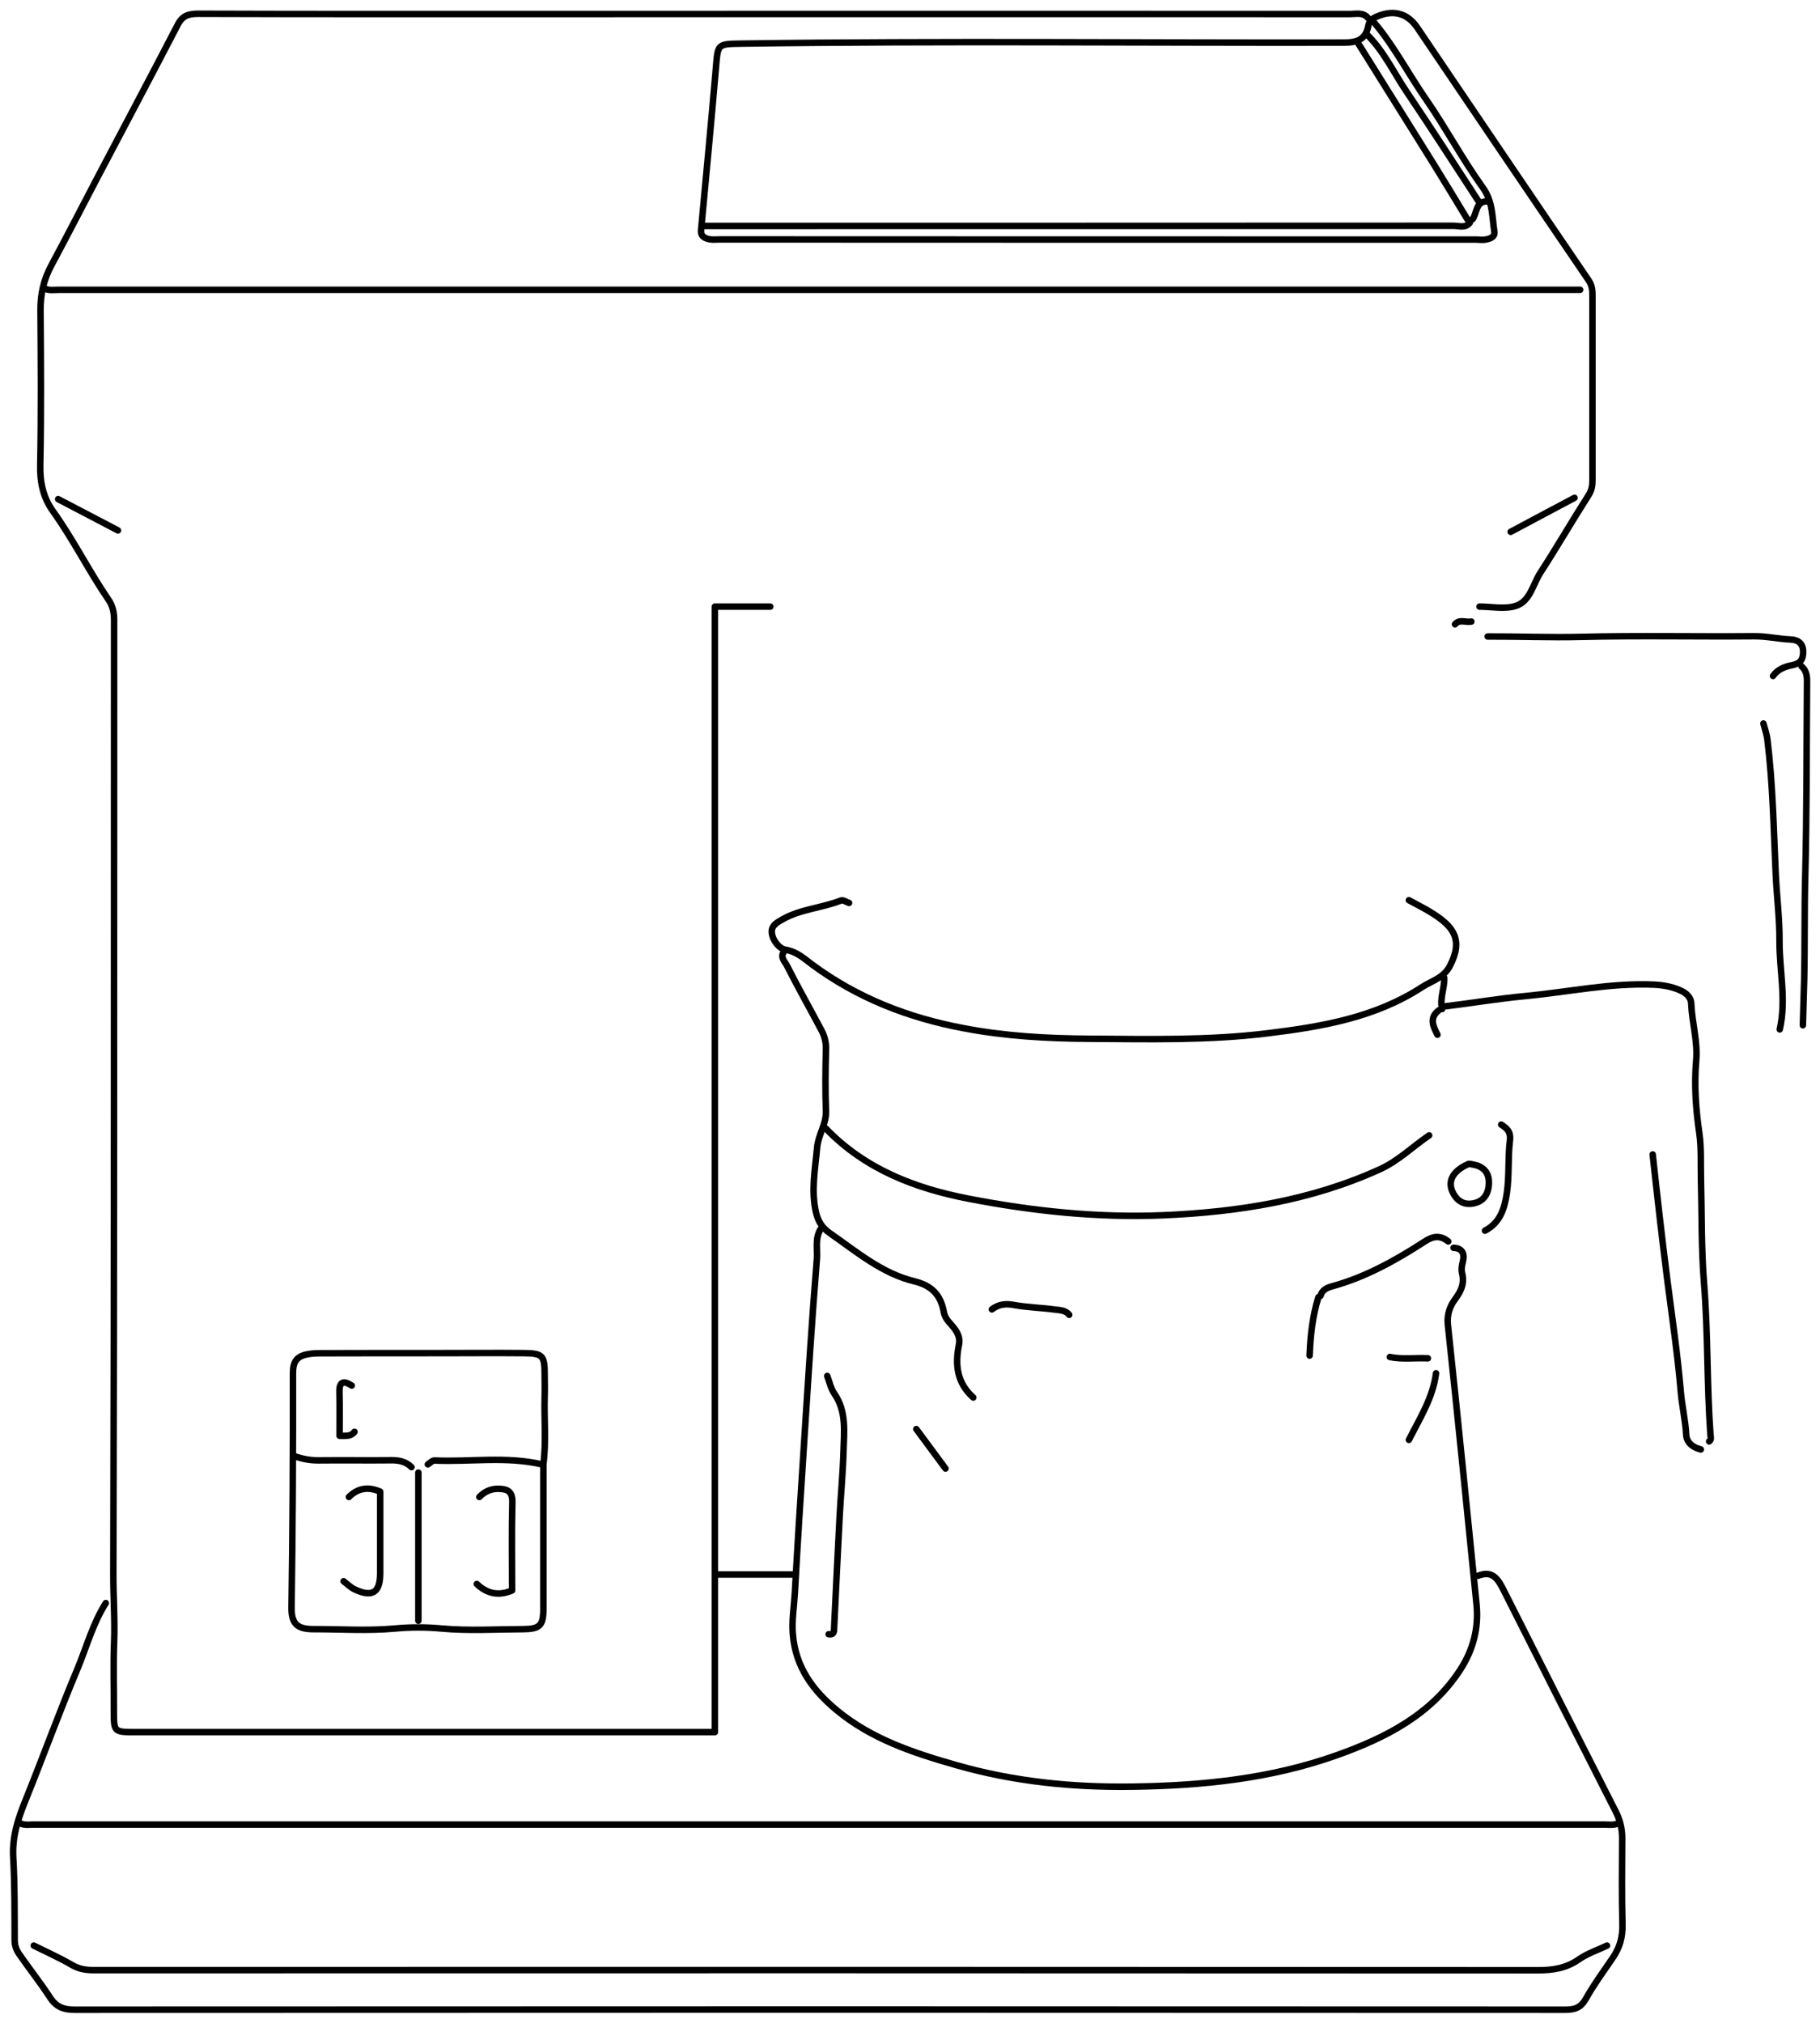<?xml version="1.0" encoding="utf-8"?>
<!-- Generator: Adobe Illustrator 24.1.0, SVG Export Plug-In . SVG Version: 6.00 Build 0)  -->
<svg version="1.1" id="Layer_1" xmlns="http://www.w3.org/2000/svg" xmlns:xlink="http://www.w3.org/1999/xlink" x="0px" y="0px"
	 viewBox="0 0 140.21 155.78" style="enable-background:new 0 0 140.21 155.78;" xml:space="preserve">
<style type="text/css">
	.st0{fill:none;stroke:#000000;stroke-width:0.5;stroke-linecap:round;stroke-linejoin:round;stroke-miterlimit:10;}
</style>
<g>
	<path class="st0" d="M8.15,123.46c-0.99,1.56-1.47,3.35-2.17,5.04c-1.41,3.35-2.65,6.77-4.01,10.14c-0.58,1.42-1.04,2.82-0.95,4.4
		c0.12,2.12,0.1,4.26,0.11,6.39c0,0.4,0.13,0.74,0.33,1.04c0.78,1.13,1.64,2.21,2.39,3.36c0.47,0.73,1.04,0.95,1.9,0.95
		c38.28-0.02,76.55-0.02,114.83,0c0.74,0,1.2-0.15,1.59-0.84c0.61-1.09,1.36-2.11,2.07-3.15c0.55-0.8,0.78-1.63,0.75-2.62
		c-0.06-2.2-0.03-4.4-0.02-6.6c0-0.75-0.17-1.43-0.52-2.1c-2.88-5.65-5.74-11.3-8.59-16.96c-0.43-0.85-0.84-1.61-2-1.15"/>
	<path class="st0" d="M1.55,140.42c0.34,0.17,0.7,0.1,1.05,0.1c40.34,0,80.67,0,121.01,0c0.35,0,0.71,0.07,1.05-0.1"/>
	<path class="st0" d="M2.6,149.84c0.98,0.49,1.98,0.93,2.92,1.48c0.54,0.32,1.08,0.41,1.68,0.41c37.09-0.01,74.18-0.01,111.27,0.01
		c1.15,0,2.18-0.15,3.15-0.83c0.66-0.46,1.45-0.72,2.18-1.07"/>
	<path class="st0" d="M3.44,22.22c0.34,0.17,0.7,0.1,1.05,0.1c38.63,0,77.25,0,115.88,0c0.45,0,0.91,0,1.36,0"/>
	<path class="st0" d="M121.3,38.34c-1.64,0.87-3.28,1.74-4.92,2.62"/>
	<path class="st0" d="M9.09,40.85c-1.54-0.8-3.07-1.61-4.61-2.41"/>
	<path class="st0" d="M105.39,1.39c-0.37-0.46-0.89-0.31-1.36-0.31c-21.14-0.01-42.29,0-63.43,0c-8.44,0-16.89,0.01-25.33-0.02
		c-0.74,0-1.22,0.14-1.58,0.85C11.62,5.9,9.51,9.87,7.42,13.84c-1.15,2.2-2.29,4.41-3.46,6.59c-0.59,1.09-0.85,2.22-0.84,3.46
		c0.03,3.98,0.06,7.96-0.02,11.93c-0.03,1.33,0.23,2.51,0.98,3.55c1.57,2.19,2.76,4.6,4.28,6.82c0.32,0.46,0.43,0.98,0.43,1.57
		C8.78,72.23,8.8,96.69,8.73,121.15c-0.01,1.78,0.13,3.56,0.06,5.34c-0.07,1.74-0.01,3.49-0.02,5.23c0,1.68-0.01,1.68,1.68,1.68
		c14.45,0,28.89,0,43.34,0c0.4,0,0.8,0,1.28,0c0-28.89,0-57.69,0-86.68c1.4,0,2.83,0,4.27,0"/>
	<path class="st0" d="M63.21,94.67c-0.44,0.72-0.22,1.54-0.28,2.31c-0.38,4.64-0.67,9.28-0.97,13.92
		c-0.26,3.94-0.51,7.89-0.73,11.83c-0.06,1.04-0.24,2.07-0.15,3.14c0.21,2.53,1.55,4.33,3.39,5.85c2.68,2.22,5.9,3.28,9.2,4.22
		c4.43,1.27,8.93,1.72,13.51,1.66c5.39-0.07,10.69-0.6,15.8-2.42c3.76-1.34,7.25-3.1,9.52-6.59c0.99-1.53,1.43-3.21,1.25-5.02
		c-0.72-7.19-1.44-14.38-2.21-21.56c-0.08-0.79,0.17-1.43,0.57-1.97c0.48-0.64,0.72-1.23,0.52-2.01c-0.06-0.25-0.02-0.55,0.06-0.84
		c0.14-0.54,0.04-1.06-0.71-1.09"/>
	<path class="st0" d="M105.92,1.8c1.52,1.82,2.61,3.94,3.96,5.88c1.52,2.2,2.79,4.59,4.35,6.76c0.79,1.09,0.71,2.23,0.89,3.38
		c0.07,0.44-0.31,0.55-0.62,0.62c-0.27,0.06-0.56,0.01-0.83,0.01c-19.4,0-38.8,0-58.2-0.01c-0.35,0-0.69,0.06-1.05-0.08
		c-0.34-0.13-0.44-0.33-0.41-0.65c0.38-4.15,0.79-8.3,1.14-12.46c0.16-1.88,0.09-1.86,2-1.89c15.46-0.22,30.91-0.05,46.37-0.08
		c1.02,0,1.68-0.21,1.89-1.28c0.03-0.18,0.13-0.35,0.2-0.52"/>
	<path class="st0" d="M113.24,17.14c-0.34,0.46-0.83,0.25-1.26,0.25C92.75,17.4,73.53,17.4,54.3,17.4"/>
	<path class="st0" d="M113.98,46.72c0.94,0,1.96,0.22,2.81-0.06c1.1-0.36,1.3-1.67,1.89-2.57c1.27-1.96,2.44-3.98,3.7-5.95
		c0.25-0.39,0.3-0.75,0.3-1.16c0-4.75,0-9.49,0-14.24c0-0.41-0.04-0.78-0.3-1.16c-4.42-6.48-8.81-12.97-13.2-19.46
		c-0.8-1.18-1.98-1.43-3.35-0.73"/>
	<path class="st0" d="M65.41,69.54c-0.21-0.07-0.46-0.25-0.62-0.19c-1.47,0.58-3.11,0.66-4.5,1.45c-0.4,0.23-0.89,0.47-0.83,1.04
		c0.07,0.64,0.61,1.23,1.04,1.3c0.87,0.14,1.46,0.69,2.06,1.14c3.49,2.58,7.4,4.1,11.64,4.9c3.22,0.62,6.47,0.8,9.74,0.82
		c4.57,0.03,9.16,0.14,13.71-0.42c4.17-0.51,8.31-1.21,11.92-3.57c0.74-0.48,1.65-0.68,2.14-1.64c1.04-2.02,0.23-3.01-1.29-3.99
		c-0.6-0.39-1.25-0.7-1.88-1.05"/>
	<path class="st0" d="M63.63,86.92c3.01,3.13,6.89,4.61,11,5.4c4.96,0.96,10,1.49,15.06,1.27c5.73-0.25,11.36-1.14,16.64-3.55
		c1.4-0.64,2.51-1.74,3.77-2.6"/>
	<path class="st0" d="M137.11,79.28c0.52-2.27-0.03-4.54-0.02-6.81c0.01-1.71-0.21-3.42-0.29-5.13c-0.16-3.46-0.22-6.92-0.64-10.36
		c-0.05-0.43-0.2-0.84-0.31-1.26"/>
	<path class="st0" d="M41.86,112.78c0.23-1.74,0.05-3.49,0.1-5.23c0.02-0.56,0-1.12,0-1.67c0-1.5-0.14-1.66-1.67-1.67
		c-2.13-0.02-4.26,0-6.39,0c-3.07,0-6.14,0-9.21,0.01c-0.31,0-0.62,0.01-0.95,0.07c-0.9,0.16-1.17,0.58-1.17,1.49
		c0.01,6-0.02,12.01-0.11,18.01c-0.02,1.32,0.49,1.68,1.7,1.68c2.09,0,4.2,0.14,6.28-0.05c1.21-0.11,2.36-0.11,3.57,0
		c2.08,0.19,4.18,0.06,6.28,0.05c1.3-0.01,1.57-0.27,1.57-1.57c0-3.66,0-7.33,0-10.99"/>
	<path class="st0" d="M111.36,77.5c2.06-0.25,4.12-0.6,6.18-0.79c3.28-0.31,6.52-1.02,9.84-0.88c0.69,0.03,1.35,0.14,1.99,0.41
		c0.51,0.21,0.9,0.54,0.92,1.06c0.06,1.47,0.51,2.88,0.38,4.4c-0.16,1.84-0.03,3.7,0.24,5.55c0.17,1.17,0.1,2.37,0.13,3.56
		c0.07,2.69,0.02,5.38,0.24,8.06c0.31,3.87,0.21,7.75,0.49,11.62c0.01,0.17,0.1,0.38-0.1,0.52"/>
	<path class="st0" d="M127.32,88.91c0.36,3.29,0.73,6.57,1.15,9.85c0.36,2.78,0.77,5.57,1.01,8.37c0.09,1.12,0.36,2.22,0.42,3.35
		c0.03,0.63,0.52,1,1.13,1.15"/>
	<path class="st0" d="M136.59,52.06c0.36-0.51,0.9-0.72,1.47-0.83c0.62-0.12,0.86-0.41,0.85-1.06c-0.01-0.7-0.49-0.9-0.96-0.92
		c-0.95-0.04-1.87-0.26-2.83-0.25c-4.43,0.04-8.86-0.06-13.29,0.05c-2.41,0.06-4.82-0.04-7.22-0.03"/>
	<path class="st0" d="M138.79,51.32c0.39,0.34,0.43,0.78,0.42,1.26c-0.04,4.99-0.01,9.98-0.14,14.97c-0.07,2.65-0.02,5.31-0.08,7.96
		c-0.03,1.15-0.07,2.3-0.1,3.45"/>
	<path class="st0" d="M70.59,110.06c0.75,1.01,1.5,2.02,2.25,3.04"/>
	<path class="st0" d="M60.38,73.31c-0.29,0.42,0.09,0.75,0.23,1.03c0.86,1.7,1.8,3.36,2.69,5.04c0.23,0.44,0.35,0.93,0.33,1.46
		c-0.04,1.57-0.06,3.14,0,4.71c0.04,1.02-0.59,1.83-0.68,2.82c-0.15,1.68-0.48,3.34-0.08,5.03c0.16,0.68,0.49,1.18,1.06,1.57
		c2.06,1.44,4.03,3.11,6.51,3.71c1.41,0.34,2.04,1.12,2.27,2.36c0.11,0.62,0.57,0.91,0.87,1.35c0.25,0.36,0.39,0.73,0.3,1.16
		c-0.32,1.55-0.16,2.96,1.1,4.08"/>
	<path class="st0" d="M63.73,105.97c0.17,0.45,0.27,0.96,0.54,1.35c0.97,1.4,0.75,2.97,0.71,4.51c-0.05,1.68-0.21,3.35-0.3,5.03
		c-0.15,2.83-0.28,5.65-0.42,8.48c-0.01,0.28,0.02,0.59-0.42,0.52"/>
	<path class="st0" d="M110.63,105.76c-0.24,1.9-1.26,3.48-2.09,5.13"/>
	<path class="st0" d="M110,104.61c-0.98-0.05-1.96,0.1-2.93-0.1"/>
	<path class="st0" d="M104.66,3.38c1.92,3.07,3.84,6.14,5.76,9.21c0.88,1.42,1.75,2.86,2.62,4.29"/>
	<path class="st0" d="M105.29,2.64c1.33,1.3,2.1,3,3.13,4.51c1.89,2.8,3.71,5.64,5.56,8.47"/>
	<path class="st0" d="M36.73,121.99c0.78,0.74,1.66,0.95,2.72,0.5c0-2.25-0.04-4.52,0.02-6.78c0.02-0.85-0.37-1.04-1.07-1.05
		c-0.58-0.01-1.07,0.21-1.47,0.63"/>
	<path class="st0" d="M26.47,121.78c0.28,0.21,0.53,0.47,0.84,0.62c1.38,0.65,1.98,0.26,1.98-1.25c0-2.09,0-4.19,0-6.27
		c-0.89-0.39-1.7-0.3-2.41,0.41"/>
	<path class="st0" d="M32.23,113.41c0,3.8,0,7.61,0,11.41"/>
	<path class="st0" d="M111.57,95.61c-0.59-0.47-1.13-0.44-1.79-0.01c-2.25,1.46-4.59,2.77-7.21,3.48c-0.36,0.1-0.73,0.29-0.84,0.72"
		/>
	<path class="st0" d="M22.7,112.15c0.61,0.22,1.23,0.33,1.88,0.32c1.85-0.02,3.7,0.01,5.55-0.01c0.6-0.01,1.13,0.1,1.57,0.53"/>
	<path class="st0" d="M41.75,112.78c-2.74-0.64-5.51-0.18-8.27-0.3c-0.17-0.01-0.35,0.19-0.52,0.3"/>
	<path class="st0" d="M115.65,86.61c0.45,0.3,0.76,0.54,0.67,1.26c-0.16,1.31-0.04,2.65-0.23,3.98c-0.18,1.23-0.51,2.31-1.69,2.93"
		/>
	<path class="st0" d="M82.37,101.26c-0.3-0.38-0.75-0.35-1.15-0.41c-1.04-0.14-2.1-0.16-3.13-0.35c-0.65-0.12-1.17-0.04-1.68,0.34"
		/>
	<path class="st0" d="M61.12,121.26c-1.95,0-3.91,0-5.86,0"/>
	<path class="st0" d="M27.1,106.71c-0.64-0.41-0.97-0.32-0.95,0.52c0.03,1.12,0.01,2.23,0.01,3.35c0.49,0,0.88,0.06,1.15-0.31"/>
	<path class="st0" d="M101.57,99.9c-0.46,1.47-0.62,2.98-0.68,4.5"/>
	<path class="st0" d="M111.26,75.3c0.04,0.81-0.37,1.59-0.16,2.41"/>
	<path class="st0" d="M110.84,77.81c-0.76,0.59-0.43,1.24-0.1,1.88"/>
	<path class="st0" d="M113.35,47.87c-0.42,0.09-0.9-0.21-1.26,0.21"/>
	<path class="st0" d="M114.71,15.52c-1.04-0.12-0.9,0.85-1.26,1.36"/>
	<path class="st0" d="M113.14,89.64c-1.27,0.55-1.68,1.39-1.16,2.31c0.36,0.63,0.9,0.87,1.57,0.72c0.75-0.16,1.11-0.72,1.15-1.46
		c0.04-0.7-0.23-1.23-0.94-1.46c-0.17-0.05-0.35-0.07-0.52-0.11"/>
</g>
</svg>
